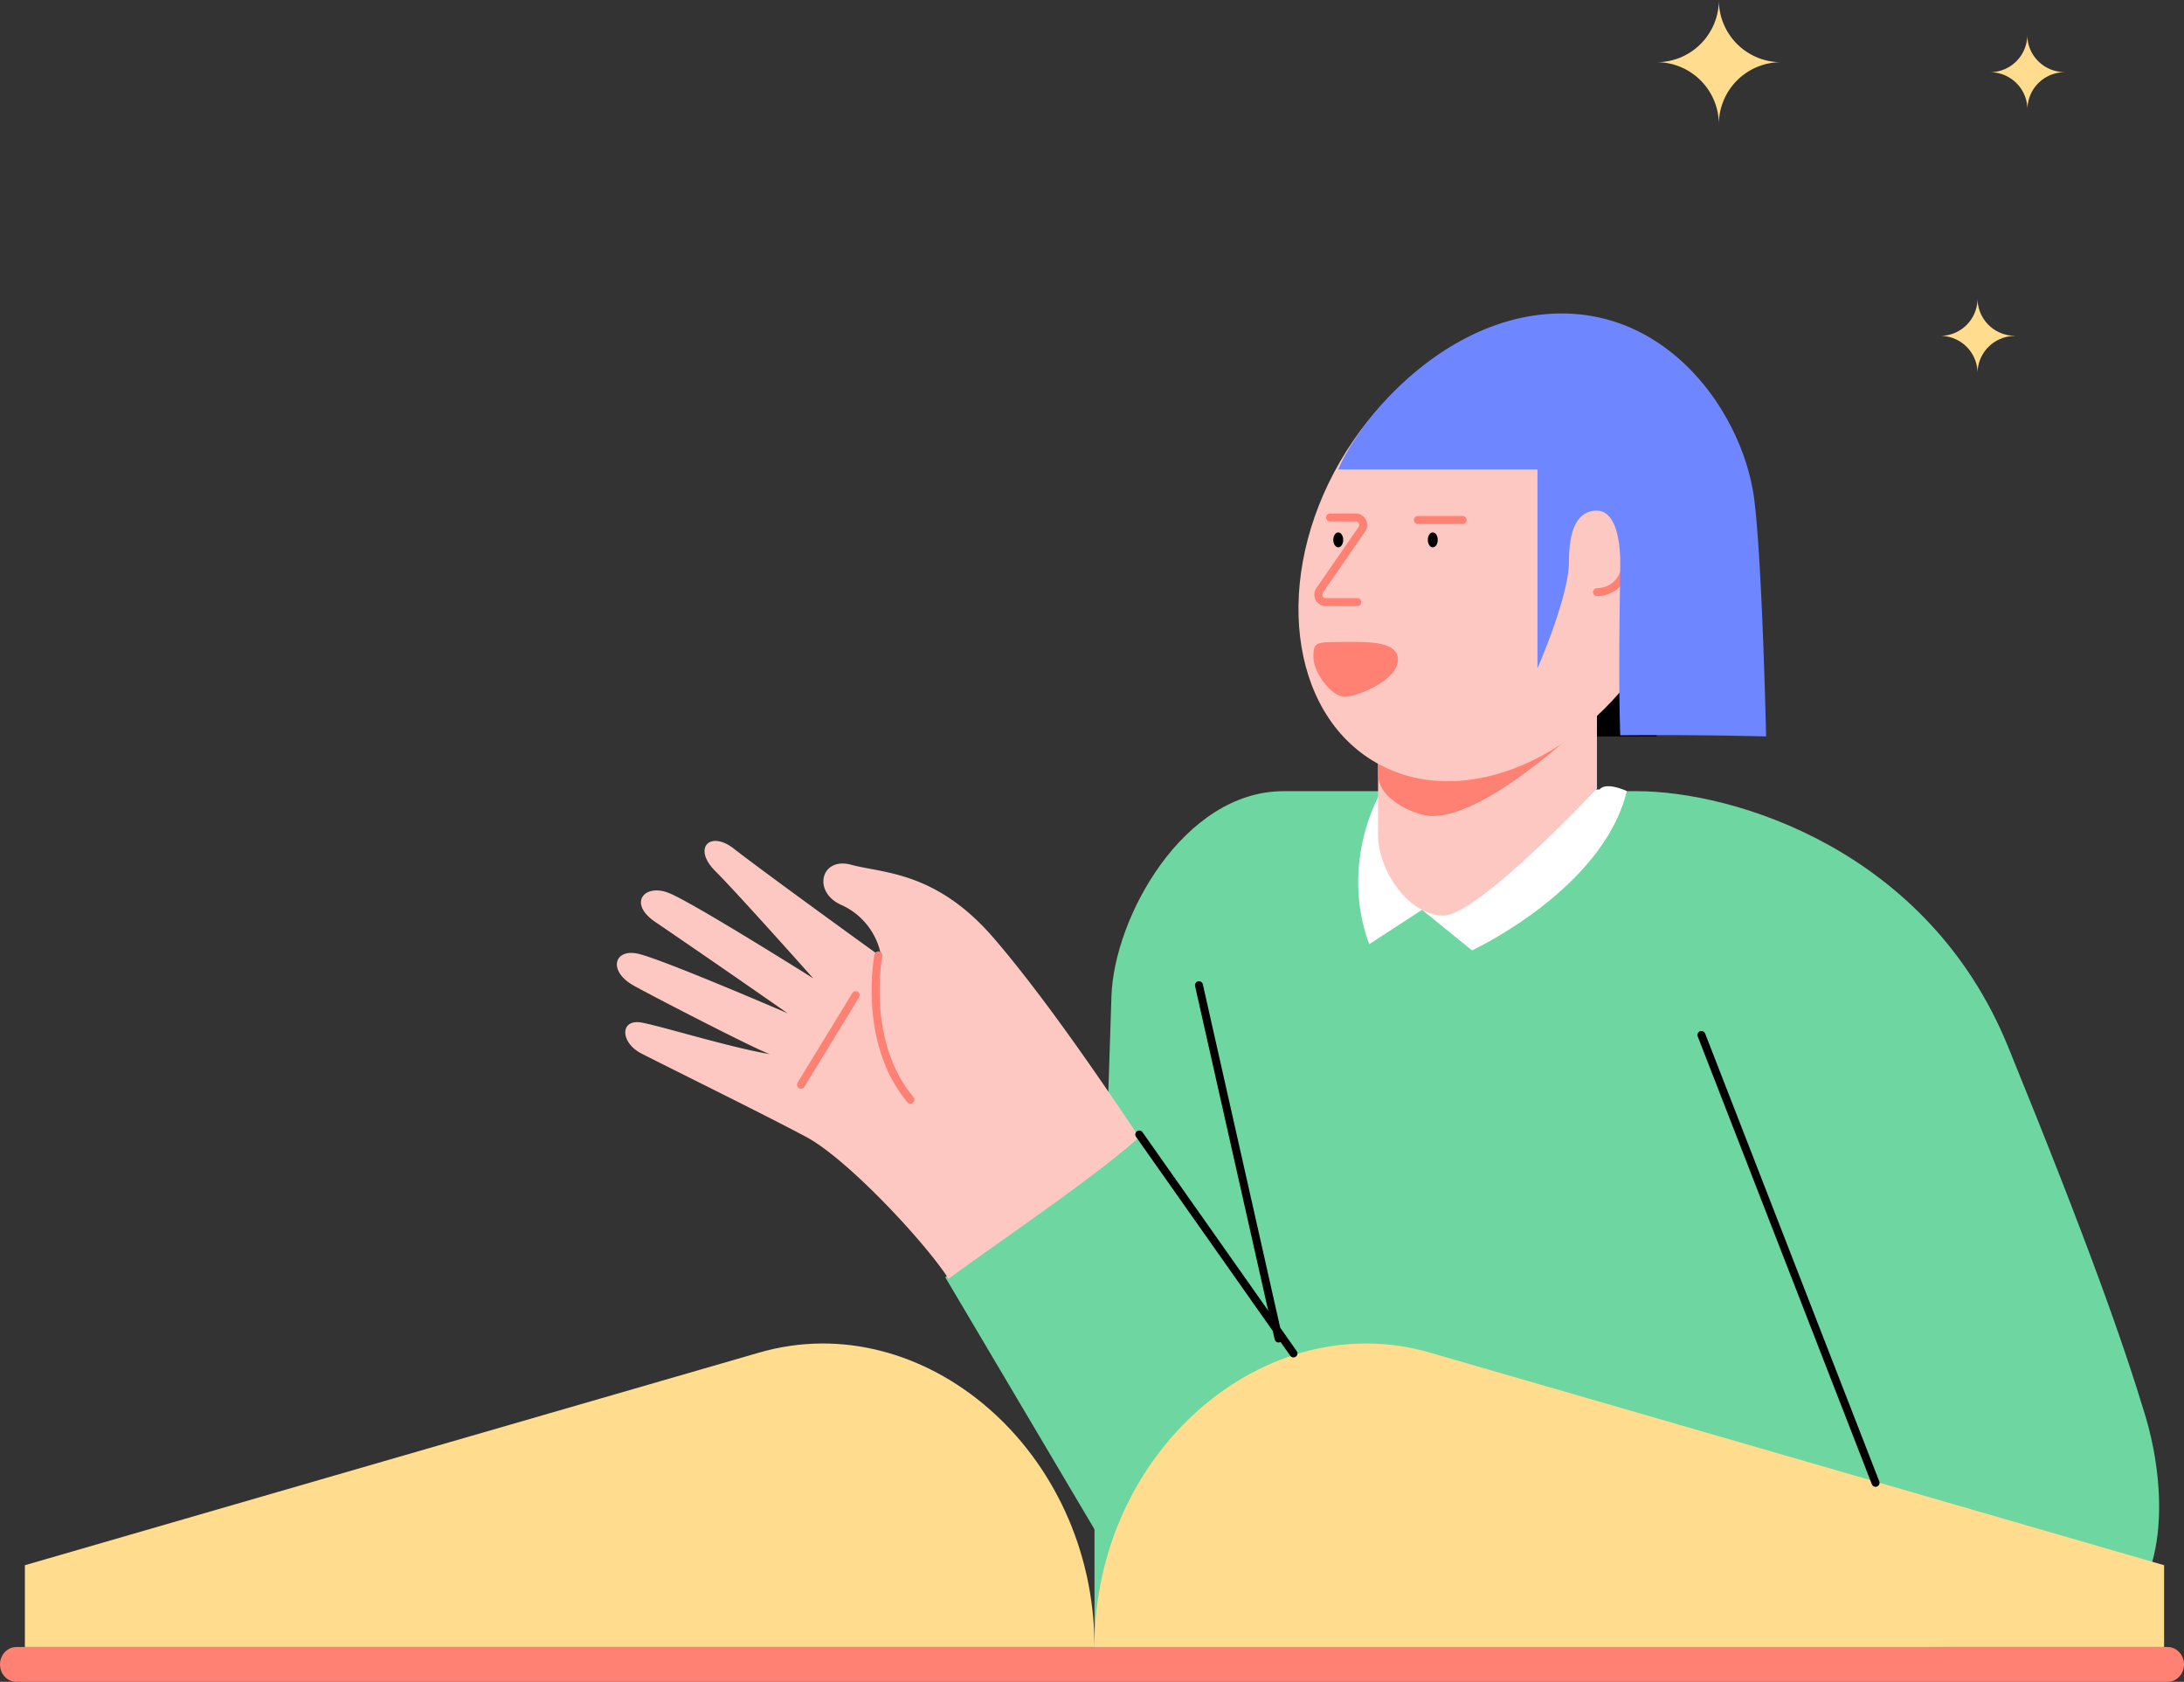 <svg width="439" height="338" xmlns="http://www.w3.org/2000/svg"><rect width="100%" height="100%" fill="#333333" stroke="none"/><g fill="none" fill-rule="evenodd"><path d="M220 305.09l3.41-104.88c.5-15.77 14.45-41.21 34.63-41.21h70.93c19.5 0 58.5 11.72 74.64 51.29 16.14 39.56 23.2 59.64 27.56 74.05 4.37 14.4 5.05 35.18-8.07 42.89-13.11 7.7-203.1 3.76-203.1 3.76v-25.9" fill="#6ED7A1"></path><path d="M277.67 158.97s-8.61 14.06-2.45 30.78l10.62-6.9 10.05 8.15s26.36-12.25 31.11-32.03c-4.58-1.98-5.45-.31-5.45-.31l-43.88.31z" fill="#FFF"></path><path fill="#6ED7A1" d="M228.61 228L190 256.68 236.37 335 279 300.9z"></path><path d="M220 331h215v-16.44s-114.6-33.2-147.62-42.74C254.35 262.27 220 291.55 220 331zM220 331H5v-16.44s114.6-33.2 147.63-42.74C185.65 262.27 220 291.55 220 331z" fill="#FFDC8E"></path><path fill="#000" fill-rule="nonzero" d="M313 129h20v19h-20z"></path><path d="M439 334.5c0-1.93-1.48-3.5-3.3-3.5H3.3c-1.82 0-3.3 1.57-3.3 3.5s1.48 3.5 3.3 3.5h432.4c1.82 0 3.3-1.57 3.3-3.5z" fill="#FF8173"></path><path d="M277 152.25v15.49c0 7.22 6.15 16.26 13.13 16.26 7 0 30.87-25.53 30.87-25.53V143l-44 9.25z" fill="#FEC8C2"></path><path d="M277 152.47v3.14c0 5.18 7.71 8.36 10.87 8.39 11.96.11 33.13-21 33.13-21l-44 9.47z" fill="#FF8173"></path><path d="M325.46 68.77c17.48 10.05 20.7 37.13 7.19 60.44-13.5 23.32-38.65 34.08-56.12 24.02-17.47-10.05-20.68-37.13-7.18-60.44 13.5-23.3 38.64-34.08 56.11-24.02z" fill="#FEC8C2"></path><path d="M321 119c2.94 0 6-2.2 6-7" stroke="#FF8173" stroke-width="1.6" stroke-linecap="round" stroke-linejoin="round"></path><path d="M269 94.34h40.04v39.97s6.33-14.4 6.33-21.42c0-7.02 1.98-10.26 5.6-10.26 3.63 0 4.71 5.58 4.71 10.44 0 4.87-.44 21.3 0 34.7A871.9 871.9 0 01355 148s-.75-34.47-2.37-47.53C350.58 84.03 336.53 63 313.93 63c-22.61 0-40.28 20.35-44.93 31.34z" fill="#6E86FF"></path><path d="M267.35 104h5.23c.53 0 1.02.32 1.27.82.24.5.2 1.1-.12 1.56l-8.46 12.24a1.56 1.56 0 00-.12 1.56c.25.5.74.82 1.27.82h6.41M285 104.5h9" stroke="#FF8173" stroke-width="1.6" stroke-linecap="round" stroke-linejoin="round"></path><path d="M269 107c.55 0 1 .67 1 1.5 0 .82-.45 1.5-1 1.5s-1-.67-1-1.5.45-1.5 1-1.5zM288 107c.55 0 1 .67 1 1.5 0 .82-.45 1.5-1 1.5s-1-.67-1-1.5.45-1.5 1-1.5z" fill="#000" fill-rule="nonzero"></path><path d="M269.14 129.02c4.82 0 11.86-.48 11.86 3.56s-7.92 7.42-10.74 7.42c-2.82 0-6.26-5.08-6.26-7.94 0-2.87.31-3.04 5.14-3.04z" fill="#FF8173"></path><path d="M229 228.52c-4.37-6.38-17.6-26.46-29.25-39.99-11.65-13.53-22.44-13.02-28.6-14.73-6.18-1.71-7.89 5.48-2.06 8.05a13.9 13.9 0 018.05 10.45c-4.6-3.28-24.81-17.95-29.6-21.72-4.8-3.78-8.4-.17-3.78 4.46 4.62 4.62 19.7 21.57 19.7 21.57s-23.99-15.1-28.95-17.12c-4.97-2.03-8.4 2.05-2.75 5.82a3064.4 3064.4 0 0126.56 18.33s-25.36-10.96-30.16-11.99c-4.8-1.02-6 3.6-.65 6.5 5.33 2.92 24.67 12.86 27.24 13.7-8.06-1.36-21.25-5.47-25.7-6.33-4.45-.86-4.46 3.94-.18 6.17 4.28 2.22 25.02 12.42 33.24 16.83 8.22 4.41 23.73 21 28.57 28.48 8.9-6.6 29.84-20.73 38.32-28.48z" fill="#FEC8C2"></path><path d="M176.56 192s-3.37 17.32 6.44 29M161 218l11-18" stroke="#FF8173" stroke-width="1.6" stroke-linecap="round" stroke-linejoin="round"></path><path stroke="#000" stroke-width="1.6" stroke-linecap="round" stroke-linejoin="round" d="M229 228l31 44M342 208l35 90M241 198l16 71"></path><path d="M357.88 12.5a12.5 12.5 0 00-12.38 12.42V25c0-6.9-5.6-12.5-12.5-12.5 6.9 0 12.5-5.6 12.5-12.5v.08A12.5 12.5 0 00358 12.5h-.12zM404.93 67.52a7.5 7.5 0 00-7.43 7.43V75a7.5 7.5 0 00-7.5-7.5 7.5 7.5 0 007.5-7.5v.05a7.5 7.5 0 007.5 7.43l-.07.04zM414.96 14.51a7.5 7.5 0 00-7.43 7.44V22a7.52 7.52 0 00-7.53-7.49c4.14 0 7.5-3.36 7.5-7.51v.05a7.5 7.5 0 007.5 7.44l-.04.02z" fill="#FFDC8E"></path></g></svg>